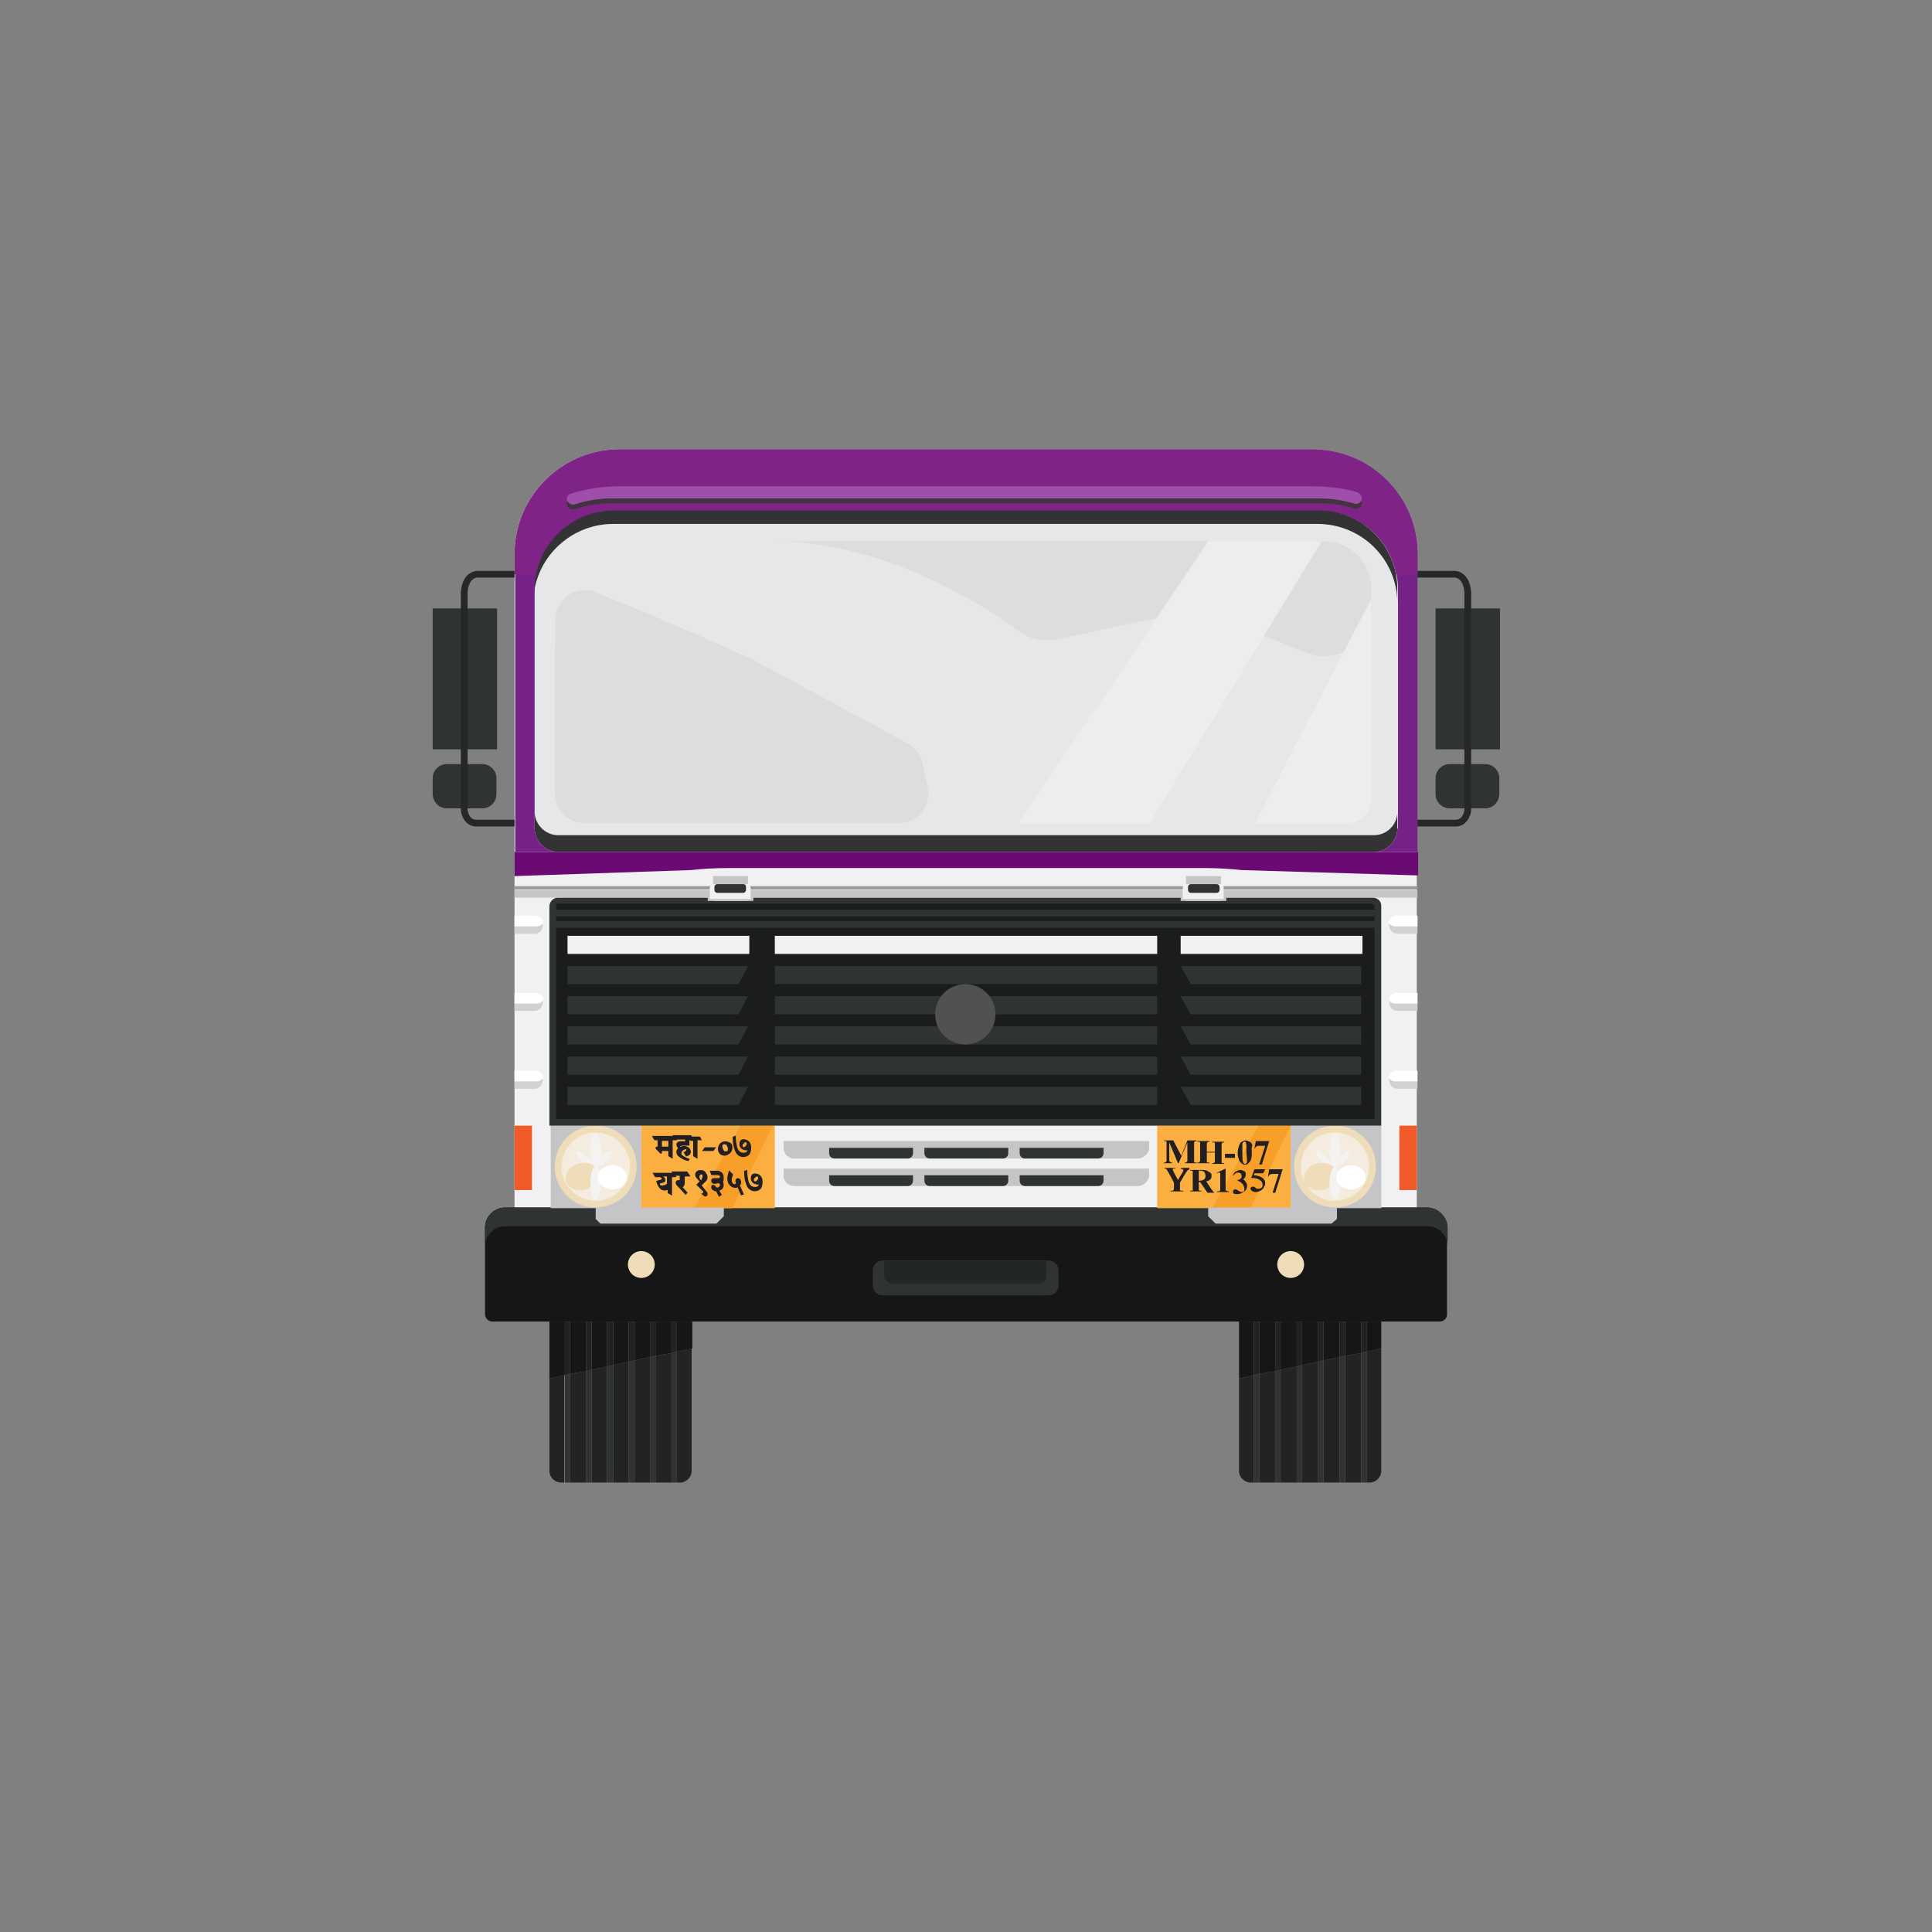 <?xml version="1.0" encoding="utf-8"?>
<!-- Generator: Adobe Illustrator 19.0.0, SVG Export Plug-In . SVG Version: 6.00 Build 0)  -->
<svg version="1.1" id="Layer_1" xmlns="http://www.w3.org/2000/svg" xmlns:xlink="http://www.w3.org/1999/xlink" x="0px" y="0px"
	 viewBox="-161 253 288 288" style="enable-background:new -161 253 288 288;" xml:space="preserve">
<rect x="-161" y="253" width="288" height="288" fill="#808080" stroke="none"/>
<style type="text/css">
	.st0{fill:#F1F0F2;}
	.st1{fill:#E6E7E8;}
	.st2{fill:#333333;}
	.st3{fill:#752289;}
	.st4{fill:#161616;}
	.st5{fill:#2F3333;}
	.st6{fill:#C5C4C6;}
	.st7{fill:#FAAF40;}
	.st8{fill:#232323;}
	.st9{fill:#212323;}
	.st10{fill:none;stroke:#262828;stroke-miterlimit:10;}
	.st11{fill:#DDDDDC;}
	.st12{fill:#EDEDEF;}
	.st13{fill:#F4ECDE;}
	.st14{fill:#EEDDB8;}
	.st15{fill:#F4F3F2;}
	.st16{fill:#F9F8F7;}
	.st17{fill:#FFFFFF;}
	.st18{fill:#F89F2A;}
	.st19{fill:#231F20;}
	.st20{fill:#231F20;stroke:#231F20;stroke-width:0.15;}
	.st21{fill:#231F20;stroke:#231F20;stroke-width:0.15;stroke-miterlimit:10;}
	.st22{opacity:0.52;fill:#1A1C1C;}
	.st23{fill:#802387;}
	.st24{fill:#F05A28;}
	.st25{fill:#1B1D1D;}
	.st26{fill:#6A0A72;}
	.st27{fill:#515151;}
	.st28{fill:#D1D1D1;}
	.st29{fill:#9F4FAA;}
	.st30{fill:#423341;}
	.st31{fill:#9B9B9B;}
</style>
<path id="XMLID_71_" class="st0" d="M50.3,437.2H-84.3V335.6c0-8.6,7-15.6,15.6-15.6H34.6c8.6,0,15.6,7,15.6,15.6V437.2z"/>
<g id="XMLID_70_">
	<path class="st1" d="M43.8,380H-77.8c-1.9,0-3.5-1.6-3.5-3.5v-35.6c0-6.5,5.3-11.8,11.8-11.8h105c6.5,0,11.8,5.3,11.8,11.8v35.6
		C47.3,378.4,45.8,380,43.8,380z"/>
</g>
<g id="XMLID_242_">
	<path class="st2" d="M47.3,340.8v2.1c0-6.5-5.3-11.8-11.9-11.8h-105c-6.5,0-11.9,5.3-11.9,11.8v-2.1c0-6.5,5.3-11.8,11.9-11.8h105
		C42,329,47.3,334.3,47.3,340.8z"/>
</g>
<g id="XMLID_239_">
	<path class="st2" d="M47.3,374v2.5c0,1.9-1.6,3.5-3.5,3.5H-77.8c-1.9,0-3.5-1.6-3.5-3.5V374c0,1.9,1.6,3.5,3.5,3.5H43.8
		C45.8,377.5,47.3,375.9,47.3,374z"/>
</g>
<path id="XMLID_243_" class="st3" d="M34.6,320H-68.6c-8.6,0-15.6,7-15.6,15.6V380H50.3v-44.4C50.3,327,43.3,320,34.6,320z
	 M47.3,376.5c0,1.9-1.6,3.5-3.5,3.5H-77.8c-1.9,0-3.5-1.6-3.5-3.5v-35.6c0-6.5,5.3-11.8,11.9-11.8h105c6.5,0,11.8,5.3,11.8,11.8
	V376.5z"/>
<path id="XMLID_69_" class="st4" d="M53.6,450H-87.6c-0.6,0-1.1-0.5-1.1-1.1V436c0-1.7,1.4-3,3-3H51.7c1.7,0,3,1.4,3,3v12.8
	C54.8,449.5,54.2,450,53.6,450z"/>
<path class="st5" d="M54.8,436v2.8c0-1.7-1.4-3-3-3H-85.7c-1.7,0-3,1.4-3,3V436c0-1.7,1.4-3,3-3H51.7C53.4,433,54.8,434.4,54.8,436z
	"/>
<rect id="XMLID_62_" x="-78.9" y="420.8" class="st6" width="13.5" height="12.3"/>
<rect id="XMLID_61_" x="-65.4" y="420.8" class="st7" width="19.9" height="12.3"/>
<rect id="XMLID_59_" x="31.4" y="420.8" class="st6" width="13.5" height="12.3"/>
<polygon id="XMLID_79_" class="st8" points="-66.4,455.8 -66.4,474 -64.1,474 -64.1,455.3 "/>
<path id="XMLID_80_" class="st8" d="M-79.1,458.5v0.8v13c0,0.9,0.8,1.7,1.7,1.7h0.5v-16L-79.1,458.5z"/>
<polygon id="XMLID_81_" class="st8" points="-72.8,457.2 -72.8,474 -70.5,474 -70.5,456.7 "/>
<polygon id="XMLID_82_" class="st8" points="-76,457.8 -76,474 -73.6,474 -73.6,457.4 "/>
<polygon id="XMLID_83_" class="st8" points="-69.6,456.5 -69.6,474 -67.3,474 -67.3,456 "/>
<path id="XMLID_84_" class="st8" d="M-60.1,474h0.5c0.9,0,1.7-0.8,1.7-1.7V454l-2.2,0.5V474z"/>
<polygon id="XMLID_85_" class="st8" points="-63.2,455.1 -63.2,474 -60.9,474 -60.9,454.7 "/>
<g id="XMLID_56_">
	<polygon id="XMLID_86_" class="st4" points="-67.3,456 -67.3,450 -69.6,450 -69.6,456.5 	"/>
	<polygon id="XMLID_87_" class="st4" points="-76.8,450 -79.1,450 -79.1,458.5 -76.8,458 	"/>
	<polygon id="XMLID_88_" class="st4" points="-60.9,454.7 -60.9,450 -63.2,450 -63.2,455.1 	"/>
	<polygon id="XMLID_89_" class="st4" points="-73.6,457.4 -73.6,450 -76,450 -76,457.8 	"/>
	<polygon id="XMLID_90_" class="st4" points="-70.5,456.7 -70.5,450 -72.8,450 -72.8,457.2 	"/>
	<polygon id="XMLID_91_" class="st4" points="-64.1,455.3 -64.1,450 -66.4,450 -66.4,455.8 	"/>
	<polygon id="XMLID_92_" class="st4" points="-60.1,450 -60.1,454.5 -57.8,454 -57.8,450 	"/>
</g>
<polygon id="XMLID_93_" class="st5" points="-76.8,458 -76.8,474 -76,474 -76,457.8 "/>
<polygon id="XMLID_95_" class="st5" points="-73.6,457.4 -73.6,474 -72.8,474 -72.8,457.2 "/>
<polygon id="XMLID_97_" class="st5" points="-70.5,456.7 -70.5,474 -69.6,474 -69.6,456.5 "/>
<polygon id="XMLID_99_" class="st5" points="-67.3,456 -67.3,474 -66.4,474 -66.4,455.8 "/>
<polygon id="XMLID_101_" class="st5" points="-64.1,455.3 -64.1,474 -63.2,474 -63.2,455.1 "/>
<polygon id="XMLID_103_" class="st5" points="-60.9,454.7 -60.9,474 -60.1,474 -60.1,454.5 "/>
<g id="XMLID_54_">
	<polygon id="XMLID_94_" class="st9" points="-76,457.8 -76,450 -76.8,450 -76.8,458 	"/>
	<polygon id="XMLID_96_" class="st9" points="-72.8,457.2 -72.8,450 -73.6,450 -73.6,457.4 	"/>
	<polygon id="XMLID_98_" class="st9" points="-69.6,456.5 -69.6,450 -70.5,450 -70.5,456.7 	"/>
	<polygon id="XMLID_100_" class="st9" points="-66.4,455.8 -66.4,450 -67.3,450 -67.3,456 	"/>
	<polygon id="XMLID_102_" class="st9" points="-63.2,455.1 -63.2,450 -64.1,450 -64.1,455.3 	"/>
	<polygon id="XMLID_104_" class="st9" points="-60.1,454.5 -60.1,450 -60.9,450 -60.9,454.7 	"/>
</g>
<polygon id="XMLID_124_" class="st8" points="36.3,455.8 36.3,474 38.7,474 38.7,455.3 "/>
<path id="XMLID_123_" class="st8" d="M23.7,458.5v0.8v13c0,0.9,0.8,1.7,1.7,1.7h0.5v-16L23.7,458.5z"/>
<polygon id="XMLID_122_" class="st8" points="29.9,457.2 29.9,474 32.3,474 32.3,456.7 "/>
<polygon id="XMLID_121_" class="st8" points="26.7,457.8 26.7,474 29.1,474 29.1,457.4 "/>
<polygon id="XMLID_120_" class="st8" points="33.1,456.5 33.1,474 35.5,474 35.5,456 "/>
<path id="XMLID_119_" class="st8" d="M42.7,474h0.5c0.9,0,1.7-0.8,1.7-1.7V454l-2.2,0.5V474z"/>
<polygon id="XMLID_118_" class="st8" points="39.5,455.1 39.5,474 41.9,474 41.9,454.7 "/>
<g id="XMLID_110_">
	<polygon id="XMLID_117_" class="st4" points="35.5,456 35.5,450 33.1,450 33.1,456.5 	"/>
	<polygon id="XMLID_116_" class="st4" points="25.9,450 23.7,450 23.7,458.5 25.9,458 	"/>
	<polygon id="XMLID_115_" class="st4" points="41.9,454.7 41.9,450 39.5,450 39.5,455.1 	"/>
	<polygon id="XMLID_114_" class="st4" points="29.1,457.4 29.1,450 26.7,450 26.7,457.8 	"/>
	<polygon id="XMLID_113_" class="st4" points="32.3,456.7 32.3,450 29.9,450 29.9,457.2 	"/>
	<polygon id="XMLID_112_" class="st4" points="38.7,455.3 38.7,450 36.3,450 36.3,455.8 	"/>
	<polygon id="XMLID_111_" class="st4" points="42.7,450 42.7,454.5 44.9,454 44.9,450 	"/>
</g>
<polygon id="XMLID_109_" class="st5" points="25.9,458 25.9,474 26.7,474 26.7,457.8 "/>
<polygon id="XMLID_108_" class="st5" points="29.1,457.4 29.1,474 29.9,474 29.9,457.2 "/>
<polygon id="XMLID_107_" class="st5" points="32.3,456.7 32.3,474 33.1,474 33.1,456.5 "/>
<polygon id="XMLID_106_" class="st5" points="35.5,456 35.5,474 36.3,474 36.3,455.8 "/>
<polygon id="XMLID_105_" class="st5" points="38.7,455.3 38.7,474 39.5,474 39.5,455.1 "/>
<polygon id="XMLID_78_" class="st5" points="41.9,454.7 41.9,474 42.7,474 42.7,454.5 "/>
<g id="XMLID_55_">
	<polygon id="XMLID_77_" class="st9" points="26.7,457.8 26.7,450 25.9,450 25.9,458 	"/>
	<polygon id="XMLID_76_" class="st9" points="29.9,457.2 29.9,450 29.1,450 29.1,457.4 	"/>
	<polygon id="XMLID_75_" class="st9" points="33.1,456.5 33.1,450 32.3,450 32.3,456.7 	"/>
	<polygon id="XMLID_74_" class="st9" points="36.3,455.8 36.3,450 35.5,450 35.5,456 	"/>
	<polygon id="XMLID_73_" class="st9" points="39.5,455.1 39.5,450 38.7,450 38.7,455.3 	"/>
	<polygon id="XMLID_72_" class="st9" points="42.7,454.5 42.7,450 41.9,450 41.9,454.7 	"/>
</g>
<g id="XMLID_128_">
	<rect id="XMLID_53_" x="53" y="343.7" class="st5" width="9.6" height="21"/>
	<path id="XMLID_127_" class="st5" d="M60.4,373.5h-5.3c-1.2,0-2.1-1-2.1-2.1V369c0-1.2,1-2.1,2.1-2.1h5.3c1.2,0,2.1,1,2.1,2.1v2.3
		C62.5,372.5,61.6,373.5,60.4,373.5z"/>
	<path id="XMLID_126_" class="st10" d="M50.3,338.6h5.5c0,0,1.8-0.1,2,2.7v26.4v6.1c0,0-0.2,1.8-1.7,1.9h-5.8"/>
</g>
<g id="XMLID_135_">
	<rect id="XMLID_139_" x="-96.5" y="343.7" class="st5" width="9.6" height="21"/>
	<path id="XMLID_138_" class="st5" d="M-94.4,373.5h5.3c1.2,0,2.1-1,2.1-2.1V369c0-1.2-1-2.1-2.1-2.1h-5.3c-1.2,0-2.1,1-2.1,2.1v2.3
		C-96.5,372.5-95.6,373.5-94.4,373.5z"/>
	<path id="XMLID_136_" class="st10" d="M-84.3,338.6h-5.5c0,0-1.8-0.1-2,2.7v26.4v6.1c0,0,0.2,1.8,1.7,1.9h5.8"/>
</g>
<rect id="XMLID_225_" x="11.5" y="420.8" class="st7" width="19.9" height="12.3"/>
<path id="XMLID_195_" class="st11" d="M-45.5,333.7h81.9c3.9,0,7,3.2,7,7v3.1c0,5-5,8.4-9.6,6.5l-14.4-5.7c-1.3-0.5-2.7-0.6-4-0.3
	l-18.9,4c-2,0.4-4,0-5.6-1.2C-14.7,343-29.4,333.7-45.5,333.7z"/>
<path id="XMLID_196_" class="st11" d="M-78.3,349v22.3c0,2.4,2,4.4,4.4,4.4H-27c2.8,0,4.9-2.6,4.3-5.3l-0.8-3.7
	c-0.3-1.3-1.1-2.3-2.2-2.9l-23.7-12.8c-0.1-0.1-0.2-0.1-0.3-0.1l-8.5-3.8l-13.9-5.8c-2.9-1.2-6.1,0.9-6.1,4.1V349z"/>
<polygon id="XMLID_198_" class="st12" points="19.1,333.7 -9.1,375.7 10.4,375.7 36,333.7 "/>
<path id="XMLID_200_" class="st12" d="M43.4,342.3l-17.3,33.4h7.1h6.7c1.9,0,3.5-1.6,3.5-3.5V342.3z"/>
<g id="XMLID_201_">
	<g id="XMLID_60_">
		<path class="st13" d="M-72.2,432.5c-3.1,0-5.6-2.5-5.6-5.6s2.5-5.6,5.6-5.6s5.6,2.5,5.6,5.6S-69.1,432.5-72.2,432.5z"/>
		<path class="st14" d="M-72.2,421.8c2.8,0,5.1,2.3,5.1,5.1s-2.3,5.1-5.1,5.1s-5.1-2.3-5.1-5.1S-75,421.8-72.2,421.8 M-72.2,420.8
			c-3.4,0-6.1,2.7-6.1,6.1s2.7,6.1,6.1,6.1s6.1-2.7,6.1-6.1S-68.8,420.8-72.2,420.8L-72.2,420.8z"/>
	</g>
	
		<ellipse id="XMLID_137_" transform="matrix(0.707 0.707 -0.707 0.707 280.29 174.947)" class="st15" cx="-71" cy="425.8" rx="0.5" ry="1.6"/>
	
		<ellipse id="XMLID_199_" transform="matrix(0.707 -0.707 0.707 0.707 -322.707 72.543)" class="st15" cx="-73.8" cy="425.8" rx="0.5" ry="1.6"/>
	
		<ellipse id="XMLID_134_" transform="matrix(0.707 0.707 -0.707 0.707 281.23 177.218)" class="st16" cx="-73.3" cy="428.1" rx="0.5" ry="1.6"/>
	
		<ellipse id="XMLID_132_" transform="matrix(-0.959 0.285 -0.285 -0.959 -23.352 860.488)" class="st14" cx="-74.3" cy="428.5" rx="2.5" ry="2"/>
	<ellipse id="XMLID_131_" class="st15" cx="-72.2" cy="424.5" rx="0.8" ry="2.5"/>
	<ellipse id="XMLID_133_" class="st15" cx="-72.2" cy="429.4" rx="0.8" ry="2.5"/>
	<ellipse id="XMLID_130_" class="st17" cx="-69.7" cy="428.5" rx="2.2" ry="1.8"/>
</g>
<g id="XMLID_203_">
	<g id="XMLID_217_">
		<path class="st13" d="M38,432.5c-3.1,0-5.6-2.5-5.6-5.6s2.5-5.6,5.6-5.6s5.6,2.5,5.6,5.6S41.1,432.5,38,432.5z"/>
		<path class="st14" d="M38,421.8c2.8,0,5.1,2.3,5.1,5.1S40.8,432,38,432s-5.1-2.3-5.1-5.1S35.2,421.8,38,421.8 M38,420.8
			c-3.4,0-6.1,2.7-6.1,6.1s2.7,6.1,6.1,6.1c3.4,0,6.1-2.7,6.1-6.1S41.4,420.8,38,420.8L38,420.8z"/>
	</g>
	
		<ellipse id="XMLID_216_" transform="matrix(0.707 0.707 -0.707 0.707 312.554 97.055)" class="st15" cx="39.1" cy="425.8" rx="0.5" ry="1.6"/>
	
		<ellipse id="XMLID_215_" transform="matrix(0.707 -0.707 0.707 0.707 -290.442 150.436)" class="st15" cx="36.4" cy="425.8" rx="0.5" ry="1.6"/>
	
		<ellipse id="XMLID_214_" transform="matrix(0.707 0.707 -0.707 0.707 313.494 99.325)" class="st16" cx="36.9" cy="428.1" rx="0.5" ry="1.6"/>
	
		<ellipse id="XMLID_213_" transform="matrix(-0.959 0.285 -0.285 -0.959 192.39 829.085)" class="st14" cx="35.9" cy="428.5" rx="2.5" ry="2"/>
	<ellipse id="XMLID_212_" class="st15" cx="38" cy="424.5" rx="0.8" ry="2.5"/>
	<ellipse id="XMLID_206_" class="st15" cx="38" cy="429.4" rx="0.8" ry="2.5"/>
	<ellipse id="XMLID_205_" class="st17" cx="40.4" cy="428.5" rx="2.2" ry="1.8"/>
</g>
<path id="XMLID_224_" class="st18" d="M26.6,420.8c-1.7,3-4.6,8.1-6.9,12.3h5.7c2-4.1,4.5-9.3,6-12.3H26.6z"/>
<path id="XMLID_223_" class="st18" d="M-50.6,420.8c-1.7,3-4.6,8.1-6.9,12.3h5.7c2-4.1,4.5-9.3,6-12.3H-50.6z"/>
<g id="XMLID_169_">
	<path id="XMLID_171_" class="st19" d="M15.1,425.3l0.9-2.3h1.4v0.1h-0.1c-0.1,0-0.2,0-0.2,0.1c0,0-0.1,0.1-0.1,0.1c0,0,0,0.1,0,0.3
		v2.3c0,0.2,0,0.3,0,0.3c0,0,0.1,0.1,0.1,0.1c0.1,0,0.1,0,0.2,0h0.1v0.1h-1.8v-0.1h0.1c0.1,0,0.2,0,0.2-0.1c0,0,0.1-0.1,0.1-0.1
		c0,0,0-0.1,0-0.3v-2.5l-1.3,3.1h-0.1l-1.3-3.1v2.4c0,0.2,0,0.3,0,0.3c0,0.1,0.1,0.2,0.1,0.2s0.2,0.1,0.3,0.1v0.1h-1.2v-0.1h0
		c0.1,0,0.1,0,0.2,0c0.1,0,0.1-0.1,0.1-0.1c0,0,0.1-0.1,0.1-0.2c0,0,0-0.1,0-0.3v-2.2c0-0.2,0-0.3,0-0.3c0,0-0.1-0.1-0.1-0.1
		c-0.1,0-0.1,0-0.2,0h-0.1v-0.1h1.4L15.1,425.3z"/>
	<path id="XMLID_173_" class="st19" d="M18.9,424.8v1.1c0,0.2,0,0.3,0,0.3c0,0,0.1,0.1,0.1,0.1c0.1,0,0.1,0,0.2,0h0.1v0.1h-1.8v-0.1
		h0.1c0.1,0,0.2,0,0.2-0.1c0,0,0.1-0.1,0.1-0.1c0,0,0-0.1,0-0.3v-2.2c0-0.2,0-0.3,0-0.3c0,0-0.1-0.1-0.1-0.1c-0.1,0-0.1,0-0.2,0
		h-0.1v-0.1h1.8v0.1h-0.1c-0.1,0-0.2,0-0.2,0.1c0,0-0.1,0.1-0.1,0.1c0,0,0,0.1,0,0.3v1h1.2v-1c0-0.2,0-0.3,0-0.3
		c0,0-0.1-0.1-0.1-0.1c-0.1,0-0.1,0-0.2,0h-0.1v-0.1h1.8v0.1h-0.1c-0.1,0-0.2,0-0.2,0.1c0,0-0.1,0.1-0.1,0.1c0,0,0,0.1,0,0.3v2.2
		c0,0.2,0,0.3,0,0.3c0,0,0.1,0.1,0.1,0.1c0.1,0,0.1,0,0.2,0h0.1v0.1h-1.8v-0.1h0.1c0.1,0,0.2,0,0.2-0.1c0,0,0.1-0.1,0.1-0.1
		c0,0,0-0.1,0-0.3v-1.1H18.9z"/>
	<path id="XMLID_175_" class="st19" d="M23.1,425.6h-1.5V425h1.5V425.6z"/>
	<path id="XMLID_177_" class="st19" d="M25.6,424.8c0,0.3,0,0.7-0.1,1c-0.1,0.2-0.1,0.3-0.2,0.4c-0.1,0.1-0.2,0.2-0.3,0.3
		c-0.1,0.1-0.3,0.1-0.4,0.1c-0.2,0-0.3,0-0.4-0.1s-0.3-0.2-0.4-0.4c-0.1-0.1-0.1-0.3-0.2-0.5c-0.1-0.3-0.1-0.5-0.1-0.8
		c0-0.4,0.1-0.7,0.2-1c0.1-0.3,0.2-0.5,0.4-0.6c0.2-0.1,0.4-0.2,0.6-0.2c0.2,0,0.4,0.1,0.6,0.2c0.2,0.1,0.3,0.3,0.4,0.5
		C25.5,424.1,25.6,424.4,25.6,424.8z M24.8,424.8c0-0.6,0-0.9,0-1c0-0.2-0.1-0.4-0.1-0.5c0-0.1-0.1-0.1-0.2-0.1
		c-0.1,0-0.1,0-0.2,0.1c-0.1,0.1-0.1,0.2-0.1,0.3c0,0.1,0,0.7,0,1.6c0,0.5,0,0.8,0.1,1c0,0.1,0.1,0.2,0.1,0.2c0,0,0.1,0.1,0.2,0.1
		c0.1,0,0.1,0,0.2-0.1c0.1-0.1,0.1-0.2,0.1-0.4L24.8,424.8z"/>
	<path id="XMLID_180_" class="st19" d="M26.7,426.6l0.9-2.8h-0.7c-0.3,0-0.5,0-0.6,0.1c-0.1,0.1-0.2,0.1-0.2,0.3H26l0.2-1.1h2
		l-1.1,3.5H26.7z"/>
	<path id="XMLID_182_" class="st19" d="M16.3,427.3L16.3,427.3c-0.1,0.1-0.2,0.1-0.3,0.2c-0.1,0.1-0.2,0.3-0.4,0.6l-0.7,1.2v0.8
		c0,0.2,0,0.3,0,0.3c0,0,0.1,0.1,0.1,0.1s0.1,0,0.2,0h0.2v0.1h-1.9v-0.1h0.2c0.1,0,0.2,0,0.2-0.1c0,0,0.1-0.1,0.1-0.1
		c0,0,0-0.1,0-0.3v-0.7l-0.8-1.5c-0.2-0.3-0.3-0.5-0.3-0.5c-0.1-0.1-0.2-0.1-0.3-0.1v-0.1h1.6v0.1h-0.1c-0.1,0-0.2,0-0.2,0
		c0,0-0.1,0.1-0.1,0.1c0,0.1,0.1,0.2,0.2,0.5l0.6,1.1l0.6-1c0.2-0.3,0.2-0.4,0.2-0.5c0,0,0-0.1-0.1-0.1c-0.1,0-0.2-0.1-0.3-0.1v-0.1
		H16.3z"/>
	<path id="XMLID_184_" class="st19" d="M17.7,429.1v1c0,0.2,0,0.3,0,0.3c0,0,0.1,0.1,0.1,0.1s0.2,0,0.3,0v0.1h-1.7v-0.1
		c0.2,0,0.3,0,0.3,0c0.1,0,0.1-0.1,0.1-0.1c0,0,0-0.2,0-0.3v-2.2c0-0.2,0-0.3,0-0.3s-0.1-0.1-0.1-0.1c-0.1,0-0.2,0-0.3,0v-0.1H18
		c0.4,0,0.7,0,0.9,0.1c0.2,0.1,0.3,0.2,0.5,0.3s0.2,0.3,0.2,0.5c0,0.3-0.1,0.5-0.3,0.6c-0.1,0.1-0.3,0.2-0.5,0.2l0.8,1.2
		c0.1,0.1,0.2,0.2,0.2,0.3c0.1,0.1,0.1,0.1,0.2,0.1v0.1H19l-1.1-1.6H17.7z M17.7,427.5v1.5h0.1c0.2,0,0.4,0,0.5-0.1
		c0.1,0,0.2-0.1,0.3-0.2c0.1-0.1,0.1-0.3,0.1-0.4c0-0.3-0.1-0.5-0.2-0.6c-0.1-0.1-0.3-0.2-0.6-0.2H17.7z"/>
	<path id="XMLID_187_" class="st19" d="M21.7,427.2v2.8c0,0.2,0,0.3,0,0.4s0.1,0.1,0.1,0.1c0.1,0,0.2,0.1,0.3,0.1h0.1v0.1h-1.8v-0.1
		h0.1c0.1,0,0.3,0,0.3-0.1c0.1,0,0.1-0.1,0.1-0.1c0-0.1,0-0.2,0-0.4v-1.8c0-0.2,0-0.3,0-0.3s0-0.1-0.1-0.1s-0.1,0-0.1,0
		c-0.1,0-0.2,0-0.3,0.1l0-0.1L21.7,427.2L21.7,427.2z"/>
	<path id="XMLID_189_" class="st19" d="M23.4,429L23.4,429c0.2-0.1,0.3-0.2,0.4-0.2s0.1-0.1,0.2-0.2c0.1-0.1,0.1-0.2,0.1-0.3
		c0-0.1-0.1-0.3-0.2-0.4c-0.1-0.1-0.2-0.1-0.4-0.1c-0.2,0-0.4,0.1-0.6,0.4l-0.1,0c0.1-0.3,0.3-0.5,0.5-0.6c0.2-0.1,0.4-0.2,0.6-0.2
		c0.2,0,0.4,0.1,0.6,0.2c0.2,0.1,0.2,0.3,0.2,0.5c0,0.1,0,0.2-0.1,0.4s-0.2,0.2-0.3,0.3c0.2,0.1,0.3,0.2,0.4,0.4
		c0.1,0.1,0.2,0.3,0.2,0.5c0,0.4-0.1,0.7-0.4,0.9c-0.3,0.2-0.6,0.4-1,0.4c-0.3,0-0.5,0-0.6-0.1c-0.1-0.1-0.1-0.2-0.1-0.3
		c0-0.1,0-0.1,0.1-0.2c0.1-0.1,0.1-0.1,0.2-0.1c0.1,0,0.1,0,0.2,0c0,0,0.1,0.1,0.3,0.2c0.2,0.1,0.3,0.2,0.5,0.2c0.1,0,0.2,0,0.3-0.1
		s0.1-0.2,0.1-0.4c0-0.2-0.1-0.4-0.2-0.6S23.7,429,23.4,429z"/>
	<path id="XMLID_191_" class="st19" d="M26,427.3h1.6l-0.3,0.6H26l-0.1,0.3c0.6,0,1,0.2,1.3,0.4c0.3,0.2,0.4,0.5,0.4,0.8
		c0,0.2-0.1,0.4-0.2,0.6c-0.1,0.2-0.3,0.4-0.5,0.5c-0.2,0.1-0.5,0.2-0.7,0.2c-0.3,0-0.5-0.1-0.6-0.2c-0.1-0.1-0.2-0.2-0.2-0.3
		c0-0.1,0-0.1,0.1-0.2c0.1-0.1,0.1-0.1,0.2-0.1c0.1,0,0.1,0,0.2,0c0.1,0,0.2,0.1,0.3,0.2c0.1,0.1,0.2,0.1,0.3,0.1c0.1,0,0.1,0,0.2,0
		c0.1,0,0.3-0.1,0.4-0.2c0.1-0.1,0.1-0.2,0.1-0.4c0-0.3-0.1-0.5-0.4-0.7c-0.3-0.2-0.7-0.3-1.1-0.3c0,0-0.1,0-0.2,0L26,427.3z"/>
	<path id="XMLID_193_" class="st19" d="M28.7,430.8l0.9-2.8h-0.7c-0.3,0-0.5,0-0.6,0.1c-0.1,0.1-0.2,0.1-0.2,0.3H28l0.2-1.1h2
		l-1.1,3.5H28.7z"/>
</g>
<g id="XMLID_140_">
	<path id="XMLID_156_" class="st20" d="M-61.3,430.2c-0.2,0.1-0.4,0.2-0.6,0.2c-0.5,0-0.8-0.3-1.1-1l-0.1-0.3l0.7-0.2
		c0.1,0,0.1-0.1,0.1-0.2c0-0.1,0-0.2-0.1-0.2c-0.1-0.1-0.1-0.1-0.2-0.1h-0.7l-0.3-0.5h3l0.3,0.5h-0.6v2.7l-0.5-0.3V430.2z
		 M-62.3,428.3c0.1,0.1,0.2,0.2,0.3,0.3c0.1,0.1,0.1,0.3,0.1,0.4c0,0.1-0.1,0.2-0.2,0.2c-0.1,0-0.2,0.1-0.4,0.1
		c-0.1,0-0.2,0.1-0.2,0.2c0,0.2,0.1,0.3,0.4,0.3c0.3,0,0.5-0.1,0.8-0.3v-1.2H-62.3z"/>
	<path id="XMLID_154_" class="st20" d="M-58.2,428.3H-59v1c0,0.2,0,0.3-0.1,0.4c0,0.1-0.1,0.2-0.3,0.2l0.8,0.9l-0.2,0.2l-1.3-1.4
		c-0.1-0.1-0.1-0.2-0.1-0.3c0-0.2,0.1-0.3,0.3-0.3c0.2,0,0.3,0,0.3,0.1v-0.9h-0.9l-0.3-0.5h2.2L-58.2,428.3z"/>
	<path id="XMLID_142_" class="st20" d="M-62.4,422.9v1.1h1v0.5h-1v0.2c0,0.1,0,0.2-0.1,0.2c0,0-0.1,0-0.1-0.1l-0.6-0.6
		c0,0,0-0.1,0-0.1c0-0.1,0.1-0.1,0.2-0.1h0.1v-1.1h-0.5l-0.3-0.5h3.2l0.3,0.5h-0.6v2.7l-0.5-0.3v-2.3H-62.4z"/>
	<path id="XMLID_144_" class="st20" d="M-57.8,422.9h-0.5v0.7c0,0,0,0.1,0,0.1c0,0-0.1,0-0.1,0h-0.8c-0.3,0-0.5,0.1-0.5,0.3
		c0,0,0,0.1,0,0.1c0.2-0.1,0.4-0.2,0.7-0.2c0.2,0,0.4,0.1,0.6,0.2c0.2,0.2,0.3,0.4,0.3,0.6c0,0.3-0.2,0.5-0.6,0.6l-0.3-0.5
		c0.1,0,0.2-0.1,0.3-0.2c0.1-0.1,0.1-0.2,0.1-0.3c0-0.1,0-0.1,0-0.1c-0.2,0-0.4,0.1-0.6,0.2c-0.2,0.1-0.3,0.3-0.3,0.6
		c0,0.2,0.2,0.3,0.5,0.5c0.2,0.1,0.4,0.2,0.7,0.3l-0.1,0.2c-0.4-0.1-0.7-0.2-1-0.4c-0.5-0.3-0.7-0.5-0.7-0.9c0-0.2,0.1-0.4,0.3-0.5
		c-0.2-0.2-0.3-0.5-0.3-0.6c0-0.2,0.2-0.4,0.5-0.4h0.8v-0.4h-1.5l-0.3-0.5h2.6L-57.8,422.9z"/>
	<path id="XMLID_146_" class="st20" d="M-56.5,422.9h-0.6v2.7l-0.5-0.3v-2.3H-58l-0.3-0.5h1.6L-56.5,422.9z"/>
	<path id="XMLID_148_" class="st20" d="M-51.9,424.1c0,0.3-0.1,0.6-0.4,0.8c-0.2,0.2-0.5,0.3-0.7,0.3c-0.3,0-0.5-0.1-0.6-0.2
		c-0.2-0.2-0.3-0.4-0.3-0.7c0-0.3,0.1-0.6,0.3-0.8c0.2-0.2,0.5-0.3,0.7-0.3c0.3,0,0.5,0.1,0.7,0.2C-52,423.5-51.9,423.7-51.9,424.1z
		 M-52.4,424.3c0-0.2-0.1-0.4-0.2-0.6c-0.1-0.2-0.3-0.2-0.5-0.2c-0.1,0-0.2,0-0.2,0.1c-0.1,0.1-0.1,0.2-0.1,0.3
		c0,0.2,0.1,0.4,0.2,0.6c0.1,0.2,0.3,0.2,0.5,0.2C-52.5,424.7-52.4,424.6-52.4,424.3z"/>
	<path id="XMLID_151_" class="st20" d="M-49.1,424.1c0,0.4-0.1,0.8-0.3,1c-0.2,0.2-0.5,0.3-0.8,0.3c-0.5,0-1-0.3-1.2-1
		c-0.2-0.5-0.3-1.1-0.3-1.9l0.3-0.1c0,0.6,0.1,1.1,0.2,1.6c0.2,0.6,0.5,0.9,1,0.9c0.2,0,0.3,0,0.5-0.1c0.1-0.1,0.2-0.3,0.3-0.5
		c-0.1,0.1-0.3,0.1-0.4,0.1c-0.2,0-0.4-0.1-0.6-0.2c-0.2-0.2-0.3-0.4-0.3-0.6c0-0.5,0.2-0.7,0.5-0.7c0.3,0,0.6,0.1,0.8,0.3
		C-49.2,423.4-49.1,423.7-49.1,424.1z M-49.6,423.5c0-0.2-0.1-0.3-0.3-0.3c-0.1,0-0.2,0.1-0.3,0.2c-0.1,0.1-0.2,0.2-0.2,0.4
		c0,0.1,0,0.1,0.1,0.2c0.1,0.1,0.1,0.1,0.2,0.1c0.1,0,0.2-0.1,0.3-0.2C-49.7,423.8-49.6,423.6-49.6,423.5z"/>
	<path id="XMLID_159_" class="st20" d="M-55.8,430.6c0.1,0.1,0.2,0.2,0.2,0.4c0,0.1,0,0.2-0.1,0.2c-0.1,0.1-0.1,0.1-0.2,0.1
		l-0.4-0.3c0,0,0.1,0,0.1-0.1c0,0,0.1-0.1,0.1-0.2c0-0.1,0-0.2-0.1-0.2l-0.9-0.9l0.5-0.5l-0.3-0.3c-0.3-0.3-0.4-0.5-0.4-0.7
		c0-0.2,0.1-0.4,0.3-0.5c0.1-0.1,0.3-0.1,0.5-0.1c0.1,0,0.3,0,0.4,0.1c0.1,0.1,0.2,0.1,0.2,0.2c0.2,0.2,0.3,0.5,0.3,0.7
		c0,0.2-0.1,0.5-0.4,0.7l-0.5,0.5L-55.8,430.6z M-56.2,428.3c0-0.2-0.1-0.3-0.2-0.3c-0.2,0-0.3,0-0.3,0.1c-0.1,0.1-0.1,0.2-0.1,0.4
		c0,0.1,0,0.2,0.1,0.3c0.1,0.1,0.1,0.2,0.2,0.2c0.1,0,0.2-0.1,0.2-0.3C-56.2,428.6-56.2,428.4-56.2,428.3z"/>
	<path id="XMLID_162_" class="st20" d="M-53.2,429.7c0,0.2-0.1,0.4-0.2,0.5c-0.1,0.1-0.3,0.2-0.5,0.2l0.4,0.7l-0.3,0.2l-0.4-0.8
		c-0.2,0-0.3,0-0.4-0.1c-0.2-0.1-0.3-0.2-0.3-0.4c0-0.1,0-0.2,0.1-0.3c0,0,0.1,0,0.1,0c0.1,0,0.3,0.1,0.3,0.2
		c0.1,0.1,0.2,0.2,0.3,0.2c0.1,0,0.2,0,0.3-0.1c0.1-0.1,0.2-0.2,0.2-0.3s0-0.2-0.1-0.3c-0.1-0.1-0.2-0.1-0.2-0.1c0,0,0,0,0,0
		c-0.2,0-0.4,0.1-0.5,0.1c-0.3,0-0.5-0.1-0.5-0.4c0-0.2,0.1-0.3,0.4-0.3c0.1,0,0.1,0,0.3,0c0.1,0,0.2,0,0.3,0c0.1,0,0.2,0,0.2-0.1
		c0.1-0.1,0.1-0.1,0.1-0.2c0-0.1,0-0.2-0.1-0.2c-0.1,0-0.1-0.1-0.2-0.1h-1l-0.2-0.5h1.1c0.2,0,0.4,0.1,0.6,0.3
		c0.2,0.2,0.2,0.4,0.2,0.7c0,0.1,0,0.2,0,0.3c0,0.1-0.1,0.2-0.1,0.2C-53.3,429.2-53.2,429.4-53.2,429.7z"/>
	<path id="XMLID_164_" class="st20" d="M-50.2,431l-0.3,0.1l-0.5-1.2c-0.1,0-0.2,0.1-0.3,0.1c-0.3,0-0.6-0.1-0.8-0.3
		c-0.3-0.3-0.4-0.6-0.4-1c0-0.3,0.1-0.7,0.2-1.1l0.5,0.5c-0.1,0.3-0.2,0.5-0.2,0.7c0,0.2,0,0.4,0.1,0.5c0.1,0.2,0.2,0.3,0.4,0.3
		c0.2,0,0.3-0.1,0.3-0.3c-0.1-0.1-0.1-0.1-0.1-0.2s0-0.2,0.1-0.3c0.1-0.1,0.1-0.1,0.2-0.1c0.1,0,0.3,0.1,0.3,0.2
		c0.1,0.1,0.1,0.2,0.1,0.4c0,0.2-0.1,0.3-0.2,0.4L-50.2,431z"/>
	<path id="XMLID_166_" class="st20" d="M-47.4,429.2c0,0.4-0.1,0.8-0.3,1c-0.2,0.2-0.5,0.3-0.8,0.3c-0.5,0-1-0.3-1.2-1
		c-0.2-0.5-0.3-1.1-0.3-1.9l0.3-0.1c0,0.6,0.1,1.1,0.2,1.6c0.2,0.6,0.5,0.9,1,0.9c0.2,0,0.3,0,0.5-0.1c0.1-0.1,0.2-0.3,0.3-0.5
		c-0.1,0.1-0.3,0.1-0.4,0.1c-0.2,0-0.4-0.1-0.6-0.2c-0.2-0.2-0.3-0.4-0.3-0.6c0-0.5,0.2-0.7,0.5-0.7c0.3,0,0.6,0.1,0.8,0.3
		C-47.5,428.5-47.4,428.8-47.4,429.2z M-47.9,428.6c0-0.2-0.1-0.3-0.3-0.3c-0.1,0-0.2,0.1-0.3,0.2c-0.1,0.1-0.2,0.2-0.2,0.4
		c0,0.1,0,0.1,0.1,0.2c0.1,0.1,0.1,0.1,0.2,0.1c0.1,0,0.2-0.1,0.3-0.2C-48,428.9-47.9,428.8-47.9,428.6z"/>
	<polygon id="XMLID_129_" class="st21" points="-55.9,424.1 -56.2,424.5 -54.7,424.5 -54.4,424.1 	"/>
</g>
<path id="XMLID_57_" class="st5" d="M-4.7,440.9h-24.7c-0.9,0-1.5,0.7-1.5,1.5v2.2c0,0.9,0.7,1.5,1.5,1.5h24.7
	c0.9,0,1.5-0.7,1.5-1.5v-2.2C-3.2,441.6-3.9,440.9-4.7,440.9z"/>
<path class="st22" d="M-29.2,443.2v-2.1c0,0,0-0.1,0-0.1H-5c0,0,0,0.1,0,0.1v2.1c0,0.7-0.7,1.2-1.5,1.2h-21.3
	C-28.5,444.4-29.2,443.8-29.2,443.2z"/>
<path id="XMLID_238_" class="st23" d="M50.3,335.6v3h-3.2c-1-5.5-5.8-9.6-11.6-9.6h-105c-5.8,0-10.6,4.1-11.6,9.6h-3.2v-3
	c0-8.6,7-15.6,15.6-15.6H34.6C43.3,320,50.3,327,50.3,335.6z"/>
<circle id="XMLID_9_" class="st14" cx="-65.4" cy="441.5" r="2"/>
<circle id="XMLID_8_" class="st14" cx="31.4" cy="441.5" r="2"/>
<rect id="XMLID_170_" x="47.6" y="420.8" class="st24" width="2.6" height="9.6"/>
<rect id="XMLID_236_" x="-84.3" y="420.8" class="st24" width="2.6" height="9.6"/>
<g>
	<path class="st25" d="M-78.6,420.3V388c0-0.4,0.3-0.8,0.8-0.8H43.6c0.4,0,0.8,0.3,0.8,0.8v32.2H-78.6z"/>
	<path class="st5" d="M43.6,387.8c0.1,0,0.3,0.1,0.3,0.3v31.7h-122V388c0-0.1,0.1-0.3,0.3-0.3H43.6 M43.6,386.8H-77.8
		c-0.7,0-1.3,0.6-1.3,1.3v32.7h124V388C44.9,387.3,44.3,386.8,43.6,386.8L43.6,386.8z"/>
</g>
<rect x="15" y="392.5" class="st0" width="27.1" height="2.7"/>
<rect x="-76.4" y="392.5" class="st0" width="27.1" height="2.7"/>
<rect x="-45.5" y="392.5" class="st0" width="57" height="2.7"/>
<polygon class="st5" points="-50.9,399.7 -76.4,399.7 -76.4,397 -49.5,397 "/>
<rect x="-45.5" y="397" class="st5" width="57" height="2.7"/>
<polygon class="st5" points="-50.9,404.2 -76.4,404.2 -76.4,401.5 -49.5,401.5 "/>
<rect x="-45.5" y="401.5" class="st5" width="57" height="2.7"/>
<polygon class="st5" points="-50.9,408.7 -76.4,408.7 -76.4,406 -49.5,406 "/>
<rect x="-45.5" y="406" class="st5" width="57" height="2.7"/>
<polygon class="st5" points="-50.9,413.2 -76.4,413.2 -76.4,410.5 -49.5,410.5 "/>
<rect x="-45.5" y="410.5" class="st5" width="57" height="2.7"/>
<polygon class="st5" points="-50.9,417.7 -76.4,417.7 -76.4,415 -49.5,415 "/>
<polygon class="st5" points="16.5,399.7 41.9,399.7 41.9,397 15,397 "/>
<polygon class="st5" points="16.5,404.2 41.9,404.2 41.9,401.5 15,401.5 "/>
<polygon class="st5" points="16.5,408.7 41.9,408.7 41.9,406 15,406 "/>
<polygon class="st5" points="16.5,413.2 41.9,413.2 41.9,410.5 15,410.5 "/>
<polygon class="st5" points="16.5,417.7 41.9,417.7 41.9,415 15,415 "/>
<rect x="-45.5" y="415" class="st5" width="57" height="2.7"/>
<path class="st6" d="M8.6,425.7h-51.2c-0.9,0-1.6-0.7-1.6-1.6v-1h54.5v1C10.3,424.9,9.5,425.7,8.6,425.7z"/>
<path class="st6" d="M8.6,429.8h-51.2c-0.9,0-1.6-0.7-1.6-1.6v-1h54.5v1C10.3,429,9.5,429.8,8.6,429.8z"/>
<path class="st26" d="M-84.3,380v2.4l0,1.2l26.3-0.9c1.8-0.2,3.6-0.3,5.5-0.3h71.1c1.8,0,3.6,0.1,5.5,0.3l26.3,0.8l0-1.1h0V380
	H-84.3z"/>
<circle id="XMLID_1_" class="st27" cx="-17.1" cy="404.2" r="4.5"/>
<rect x="-78.3" y="388.6" class="st5" width="122.2" height="1"/>
<rect x="-78.3" y="390.3" class="st5" width="122.2" height="1"/>
<polygon class="st6" points="-72.2,433 -72.2,434.7 -71.5,435.4 -54.2,435.4 -53.1,434.3 -53.1,433 "/>
<polygon class="st6" points="38.3,433 38.3,434.7 37.5,435.4 20.2,435.4 19.1,434.3 19.1,433 "/>
<path class="st5" d="M-25,424.1h-12.4v0.8c0,0.4,0.3,0.8,0.8,0.8h10.9c0.4,0,0.8-0.3,0.8-0.8V424.1z"/>
<path class="st5" d="M-10.8,424.1h-12.4v0.8c0,0.4,0.3,0.8,0.8,0.8h10.9c0.4,0,0.8-0.3,0.8-0.8V424.1z"/>
<path class="st5" d="M3.4,424.1H-9v0.8c0,0.4,0.3,0.8,0.8,0.8H2.7c0.4,0,0.8-0.3,0.8-0.8V424.1z"/>
<path class="st5" d="M-25,428.2h-12.4v0.8c0,0.4,0.3,0.8,0.8,0.8h10.9c0.4,0,0.8-0.3,0.8-0.8V428.2z"/>
<path class="st5" d="M-10.8,428.2h-12.4v0.8c0,0.4,0.3,0.8,0.8,0.8h10.9c0.4,0,0.8-0.3,0.8-0.8V428.2z"/>
<path class="st5" d="M3.4,428.2H-9v0.8c0,0.4,0.3,0.8,0.8,0.8H2.7c0.4,0,0.8-0.3,0.8-0.8V428.2z"/>
<path class="st28" d="M50.3,389.5v2.7h-3c-0.7,0-1.2-0.6-1.2-1.3c0-0.1,0-0.2,0-0.3c0.1-0.6,0.6-1,1.2-1H50.3z"/>
<path class="st17" d="M50.3,389.5v1.6H47c-0.4,0-0.8-0.2-1-0.6c0.1-0.6,0.6-1,1.2-1H50.3z"/>
<path class="st28" d="M50.3,401v2.7h-3c-0.7,0-1.2-0.6-1.2-1.3c0-0.1,0-0.2,0-0.3c0.1-0.6,0.6-1,1.2-1H50.3z"/>
<path class="st17" d="M50.3,401v1.6H47c-0.4,0-0.8-0.2-1-0.6c0.1-0.6,0.6-1,1.2-1H50.3z"/>
<path class="st28" d="M50.3,412.6v2.7h-3c-0.7,0-1.2-0.6-1.2-1.3c0-0.1,0-0.2,0-0.3c0.1-0.6,0.6-1,1.2-1H50.3z"/>
<path class="st17" d="M50.3,412.6v1.6H47c-0.4,0-0.8-0.2-1-0.6c0.1-0.6,0.6-1,1.2-1H50.3z"/>
<path class="st28" d="M-84.3,389.5v2.7h3c0.7,0,1.2-0.6,1.2-1.3c0-0.1,0-0.2,0-0.3c-0.1-0.6-0.6-1-1.2-1H-84.3z"/>
<path class="st17" d="M-84.3,389.5v1.6h3.3c0.4,0,0.8-0.2,1-0.6c-0.1-0.6-0.6-1-1.2-1H-84.3z"/>
<path class="st28" d="M-84.3,401v2.7h3c0.7,0,1.2-0.6,1.2-1.3c0-0.1,0-0.2,0-0.3c-0.1-0.6-0.6-1-1.2-1H-84.3z"/>
<path class="st17" d="M-84.3,401v1.6h3.3c0.4,0,0.8-0.2,1-0.6c-0.1-0.6-0.6-1-1.2-1H-84.3z"/>
<path class="st28" d="M-84.3,412.6v2.7h3c0.7,0,1.2-0.6,1.2-1.3c0-0.1,0-0.2,0-0.3c-0.1-0.6-0.6-1-1.2-1H-84.3z"/>
<path class="st17" d="M-84.3,412.6v1.6h3.3c0.4,0,0.8-0.2,1-0.6c-0.1-0.6-0.6-1-1.2-1H-84.3z"/>
<path class="st29" d="M42,327.3L42,327.3c0,0.6-0.6,1-1.1,0.8c-1.6-0.5-3.4-0.8-5.4-0.8h-105c-2.1,0-4,0.3-5.8,0.9
	c-0.6,0.2-1.2-0.2-1.2-0.8v0c0-0.4,0.2-0.7,0.6-0.8c2.1-0.7,4.6-1.1,7.1-1.1H34.7c2.4,0,4.7,0.3,6.7,0.9
	C41.7,326.6,42,326.9,42,327.3z"/>
<path class="st30" d="M42,328c0,0.6-0.6,1-1.1,0.8c-1.6-0.5-3.4-0.8-5.4-0.8h-105c-2.1,0-4.1,0.3-5.8,0.9c-0.6,0.2-1.2-0.2-1.2-0.8
	v0c0-0.1,0-0.3,0.1-0.4c0.2,0.4,0.6,0.6,1.1,0.5c1.7-0.6,3.7-0.9,5.8-0.9h105c1.9,0,3.8,0.3,5.4,0.8c0.4,0.1,0.9-0.1,1-0.5
	C41.9,327.8,42,327.9,42,328z"/>
<rect x="-84.3" y="385.7" class="st6" width="134.6" height="1.1"/>
<rect x="-84.3" y="385.1" class="st31" width="134.6" height="0.5"/>
<g>
	<rect x="-54.7" y="383.6" class="st6" width="5.2" height="3.7"/>
	<rect x="-55.5" y="385.7" class="st6" width="6.8" height="1.6"/>
	<path class="st0" d="M-49.6,384.8h-5c-0.3,0-0.6,0.3-0.6,0.6v1.6h6.1v-1.6C-49.1,385.1-49.3,384.8-49.6,384.8z"/>
	<path class="st5" d="M-50.2,384.8h-3.9c-0.2,0-0.4,0.2-0.4,0.4v0.5c0,0.2,0.2,0.4,0.4,0.4h3.9c0.2,0,0.4-0.2,0.4-0.4v-0.5
		C-49.8,385-49.9,384.8-50.2,384.8z"/>
</g>
<g>
	<rect x="15.8" y="383.6" class="st6" width="5.2" height="3.7"/>
	<rect x="15" y="385.7" class="st6" width="6.8" height="1.6"/>
	<path class="st0" d="M20.9,384.8h-5c-0.3,0-0.6,0.3-0.6,0.6v1.6h6.1v-1.6C21.5,385.1,21.2,384.8,20.9,384.8z"/>
	<path class="st5" d="M20.4,384.8h-3.9c-0.2,0-0.4,0.2-0.4,0.4v0.5c0,0.2,0.2,0.4,0.4,0.4h3.9c0.2,0,0.4-0.2,0.4-0.4v-0.5
		C20.8,385,20.6,384.8,20.4,384.8z"/>
</g>
</svg>
